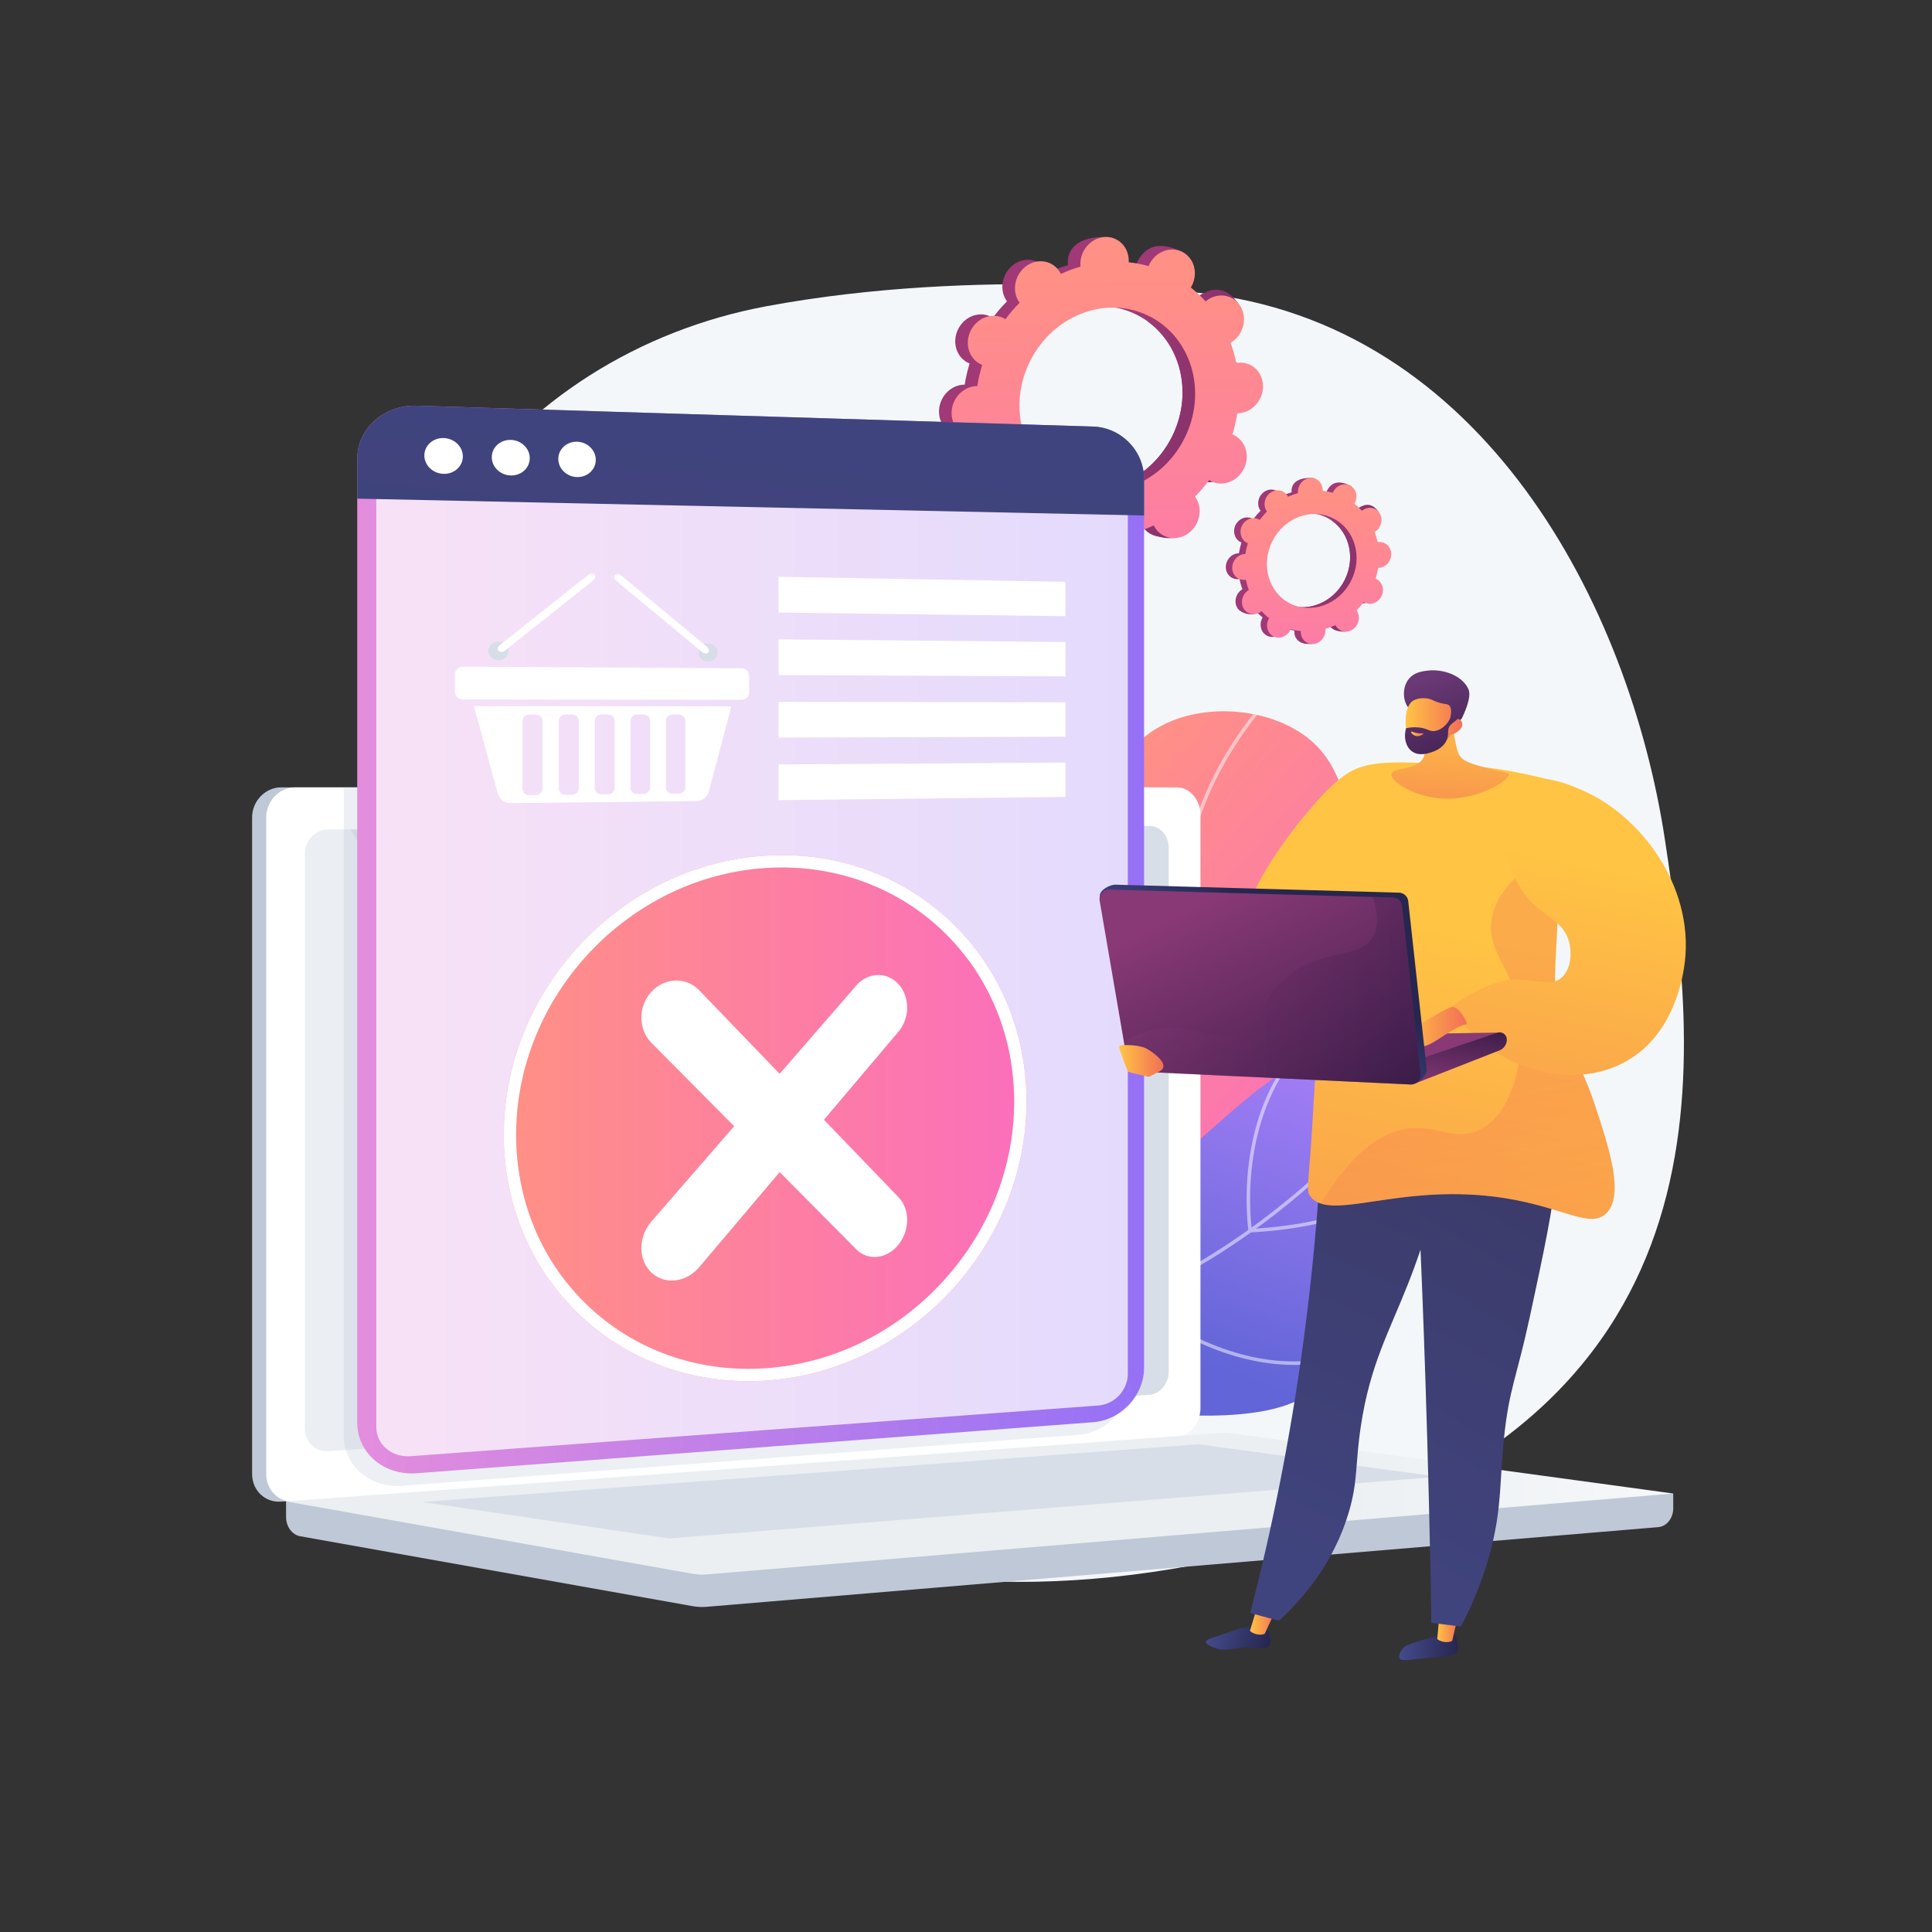<?xml version="1.0" encoding="utf-8"?>
<!-- Generator: Adobe Illustrator 27.5.0, SVG Export Plug-In . SVG Version: 6.00 Build 0)  -->
<svg version="1.1" xmlns="http://www.w3.org/2000/svg" xmlns:xlink="http://www.w3.org/1999/xlink" x="0px" y="0px"
	 viewBox="0 0 3710 3710" style="enable-background:new 0 0 3710 3710;" xml:space="preserve">
<rect x="0" y="0" width="3710" height="3710" fill="#333333" stroke="none"/>
<g id="Background">
	<g>
		<g>
			<rect style="fill:transparent;" width="3710" height="3710"/>
		</g>
	</g>
</g>
<g id="Illustration">
	<g id="Order_closed">
		<path style="fill:#F4F7FA;" d="M3196.76,1610.07c-67.924-444.594-346.411-990.808-896.594-1047.97
			c0,0-417.725-50.81-829.51,26.198c-244.395,45.704-458.693,181.754-594.292,377.293
			c-135.601,195.539-180.895,433.971-125.924,661.287c35.703,147.644,59.83,300.45,53.208,452.162
			c-11.523,264.042-4.894,510.506,251.353,667.973c228.799,140.601,516.745,264.605,791.45,286.325
			c186.688,14.76,396.046-9.125,575.978-57.729C3339.4,2727.905,3264.684,2054.663,3196.76,1610.07z"/>
		<g>
			
				<linearGradient id="SVGID_1_" gradientUnits="userSpaceOnUse" x1="5943.808" y1="491.027" x2="6748.446" y2="491.027" gradientTransform="matrix(0.758 0.652 -0.652 0.758 -2274.84 -2506.716)">
				<stop  offset="0" style="stop-color:#FF9085"/>
				<stop  offset="1" style="stop-color:#FB6FBB"/>
			</linearGradient>
			<path style="fill:url(#SVGID_1_);" d="M1943.147,2559.742c-77.905,21.568-138.563-68.198-89.472-132.42
				c15.241-19.939,29.71-41.434,43.033-64.598c98.948-172.033,47.807-284.974,136.92-596.392
				c56.345-196.907,97.651-333.756,216.639-382.04c93.245-37.837,223.032-16.756,286.183,56.775
				c52.508,61.139,65.096,165.698,58.951,236.442c-5.008,57.656-22.725,95.899,1.657,133.218
				c24.918,38.139,64.412,30.329,89.199,60.205c50.268,60.589-23.572,199.487-35.506,221.936
				c-132.753,249.714-424.245,366.203-552.007,415.484C2055.694,2524.957,2003.632,2542.996,1943.147,2559.742z"/>
			<g>
				<defs>
					<path id="SVGID_00000020380608814099618150000013344972382866269587_" d="M1918.086,2566.474
						c-71.125,18.524-124.949-65.023-78.22-121.753c20.334-24.686,39.552-51.936,56.842-81.997
						c98.948-172.033,47.807-284.974,136.92-596.392c56.345-196.907,97.651-333.756,216.639-382.04
						c93.245-37.837,223.032-16.756,286.183,56.775c52.508,61.139,65.096,165.698,58.951,236.442
						c-5.008,57.656-22.725,95.899,1.657,133.218c24.918,38.139,64.412,30.329,89.199,60.205
						c50.268,60.589-23.572,199.487-35.506,221.936c-132.753,249.714-424.245,366.203-552.007,415.484
						C2049.858,2527.208,1989.351,2547.913,1918.086,2566.474z"/>
				</defs>
				<clipPath id="SVGID_00000039840742747684061670000015950672027995205295_">
					<use xlink:href="#SVGID_00000020380608814099618150000013344972382866269587_"  style="overflow:visible;"/>
				</clipPath>
				<g style="opacity:0.5;clip-path:url(#SVGID_00000039840742747684061670000015950672027995205295_);">
					<path style="fill:#FFFFFF;" d="M1540.26,2646.705l-0.754-6.727c124.883-13.979,236.014-40.354,330.306-78.392
						c138.978-56.064,237.105-136.124,291.655-237.954c42.734-79.775,58.028-169.924,79.195-294.696
						c16.9-99.609,19.893-171.739,22.535-235.377c3.454-83.238,6.183-148.984,38.706-237.063
						c32.995-89.37,86.716-172.831,159.668-248.069l4.859,4.714c-72.291,74.556-125.509,157.222-158.177,245.699
						c-32.152,87.081-34.861,152.358-38.291,235.001c-2.651,63.839-5.653,136.196-22.625,236.23
						c-20.474,120.685-36.646,216.01-79.903,296.759c-55.317,103.267-154.599,184.363-295.088,241.037
						C1777.483,2606.131,1665.754,2632.657,1540.26,2646.705z"/>
					<path style="fill:#FFFFFF;" d="M2255.749,1960.183l-3.013-2.354c-0.577-0.45-58.193-45.973-105.958-129.519
						c-44.084-77.106-88.664-203.367-50.694-366.994l6.595,1.531c-37.473,161.49,6.494,286.048,49.977,362.103
						c40.944,71.614,89.03,114.751,101.29,125.109c98.689-162.57,221.804-248.813,307.976-292.587
						c94.11-47.808,165.884-56.735,166.598-56.819l0.797,6.724c-0.704,0.083-71.52,8.93-164.617,56.277
						c-85.887,43.681-208.863,130.013-306.981,293.251L2255.749,1960.183z"/>
					<path style="fill:#FFFFFF;" d="M2201.933,2227.862l-0.84-2.312c-0.397-1.099-40.521-111.047-102.315-213.383
						c-61.396-101.677-246.638-179.186-248.503-179.957l2.588-6.258c1.884,0.78,189.161,79.129,251.709,182.714
						c57.15,94.646,95.856,195.738,102.024,212.248c217.753-10.386,554.527-427.228,557.915-431.453l5.282,4.235
						c-0.854,1.066-86.722,107.736-198.597,213.934c-150.583,142.94-273.994,217.01-366.807,220.15L2201.933,2227.862z"/>
					<path style="fill:#FFFFFF;" d="M2039.718,2559.184c-75.445,0-123.668-6.294-124.357-6.386l-6.687-0.896l4.715-4.825
						c74.589-76.316,91.246-172.322,49.512-285.354c-31.243-84.618-85.256-147.374-85.798-147.997l5.111-4.439
						c0.55,0.633,55.371,64.328,87.038,150.091c41.225,111.652,25.197,210.896-46.299,287.488
						c24.496,2.648,113.951,10.601,230.906,0.765c126.534-10.649,312.052-44.911,477.285-147.662l321.081-199.67l3.577,5.749
						l-321.083,199.67c-166.433,103.498-353.146,137.976-480.47,148.673C2111.906,2557.95,2073.141,2559.184,2039.718,2559.184z"/>
				</g>
			</g>
			<g>
				<g>
					<defs>
						<path id="SVGID_00000163780200387180478750000001444173043671362492_" d="M1784.974,2567.665
							c108.172,63.364,255.013,128.651,422.199,145.147c42.666,4.21,306.237,30.217,336.457-79.23
							c10.645-38.553-16.654-61.354-3.323-113.148c15.797-61.372,64.237-68.641,125.269-121.285
							c36.417-31.412,142.994-123.339,110.789-226.843c-19.245-61.851-87.177-125.038-154.82-145.502
							c-99.218-30.017-178.369,37.761-310.313,154.76c-116.963,103.715-124.128,141.6-209.655,214.815
							C2038.101,2450.716,1938.501,2518.488,1784.974,2567.665z"/>
					</defs>
					
						<linearGradient id="SVGID_00000058577847724457959690000011413702702166370725_" gradientUnits="userSpaceOnUse" x1="2452.301" y1="1949.874" x2="2213.738" y2="2590.228">
						<stop  offset="0" style="stop-color:#AA80F9"/>
						<stop  offset="0.996" style="stop-color:#6165D7"/>
					</linearGradient>
					
						<use xlink:href="#SVGID_00000163780200387180478750000001444173043671362492_"  style="overflow:visible;fill:url(#SVGID_00000058577847724457959690000011413702702166370725_);"/>
					<clipPath id="SVGID_00000119838671986706926760000006812714401226653620_">
						<use xlink:href="#SVGID_00000163780200387180478750000001444173043671362492_"  style="overflow:visible;"/>
					</clipPath>
					<g style="opacity:0.5;clip-path:url(#SVGID_00000119838671986706926760000006812714401226653620_);">
						<path style="fill:#FFFFFF;" d="M1840.568,2569.123c-67.63,0-133.914-9.51-198.615-28.564
							c-125.448-36.946-240.438-106.852-341.781-207.78l4.777-4.796c100.535,100.123,214.563,169.459,338.917,206.081
							c165.641,48.78,342.015,34.409,524.229-42.711c189.837-80.345,338.448-208.655,429.689-302.143
							c63.098-64.652,107.781-150.776,132.81-255.978l6.585,1.567c-25.315,106.412-70.584,193.599-134.548,259.139
							c-91.676,93.935-241.022,222.865-431.897,303.651C2058.133,2545.243,1947.682,2569.123,1840.568,2569.123z"/>
						<path style="fill:#FFFFFF;" d="M2397.938,2366.754l-0.478-3.005c-0.35-2.213-33.485-222.979,106.754-364.471l4.81,4.767
							c-128.924,130.074-108.706,328.812-105.29,355.63c315.652-17.181,411.793-189.199,433.788-241.655
							c0.617-1.468,1.023-2.377,1.207-2.689l5.831,3.441l-2.916-1.72l2.954,1.653c-0.154,0.297-0.421,0.954-0.831,1.934
							c-22.452,53.547-120.737,229.535-442.791,245.96L2397.938,2366.754z"/>
						<path style="fill:#FFFFFF;" d="M2485.049,2621.086c-0.375,0-0.742,0-1.119-0.001c-70.971-0.215-182.96-22.13-313.444-125.314
							l-1.42-1.122l0.145-1.803c0.136-1.689,14.945-170.92,133.152-344.393l119.066-174.74l5.593,3.811l-119.066,174.74
							c-110.639,162.371-129.912,320.829-131.825,339.339c71.242,56.052,182.031,122.333,307.818,122.713
							c0.355,0.002,0.719,0.002,1.073,0.002c74.835,0,119.876-23.715,120.324-23.955l3.203,5.963
							C2606.657,2597.342,2561.533,2621.086,2485.049,2621.086z"/>
					</g>
				</g>
			</g>
		</g>
		<g>
			
				<linearGradient id="SVGID_00000164500902693388200110000016438598178884557493_" gradientUnits="userSpaceOnUse" x1="2885.14" y1="1181.518" x2="2526.788" y2="1080.111">
				<stop  offset="0" style="stop-color:#311944"/>
				<stop  offset="1" style="stop-color:#A03976"/>
			</linearGradient>
			<path style="fill:url(#SVGID_00000164500902693388200110000016438598178884557493_);" d="M2608.152,1155.696
				c11.476,5.827,25.894,0.477,32.204-11.95c6.309-12.426,2.12-27.224-9.356-33.051c-0.594-0.302-1.201-0.556-1.81-0.798
				c2.132-6.876,3.74-13.806,4.818-20.738c0.658-0.002,1.318-0.013,1.989-0.073c13.094-1.167,23.485-13.198,23.211-26.874
				c-0.274-13.675-11.111-23.815-24.204-22.648c-0.685,0.061-1.357,0.169-2.025,0.288c-1.368-6.777-3.242-13.397-5.606-19.804
				c0.602-0.352,1.201-0.717,1.787-1.127c11.202-7.848,14.784-23.338,7.999-34.597c-6.784-11.259-21.365-14.024-32.567-6.177
				c-0.574,0.402-1.114,0.837-1.647,1.278c-4.425-4.891-9.277-9.424-14.528-13.561c0.369-0.605,0.73-1.218,1.057-1.862
				c6.309-12.427,14.554-26.001,2.988-31.647c-26.756-13.062-38.238-1.88-44.547,10.546c-0.327,0.644-0.608,1.297-0.879,1.952
				c-6.438-1.798-12.961-3.041-19.521-3.726c0.042-0.691,0.073-1.383,0.059-2.084c-0.275-13.675,3.783-21.075-9.36-21.331
				c-28.66-0.557-38.33,11.883-38.056,25.557c0.014,0.715,0.074,1.414,0.145,2.108c-6.568,1.872-13.018,4.266-19.297,7.161
				c-0.299-0.61-0.608-1.216-0.962-1.805c-6.784-11.259-21.365-14.024-32.567-6.176c-11.202,7.849-14.783,23.338-7.999,34.597
				c0.347,0.577,0.729,1.116,1.115,1.648c-4.961,4.961-9.607,10.348-13.9,16.128c-0.555-0.348-1.118-0.689-1.713-0.99
				c-11.476-5.827-25.894-0.477-32.204,11.95c-6.309,12.427-2.12,27.224,9.356,33.051c0.594,0.302,1.202,0.556,1.81,0.799
				c-2.132,6.876-3.74,13.806-4.818,20.738c-0.658,0.002-1.318,0.013-1.988,0.072c-13.094,1.168-23.486,13.199-23.211,26.875
				s11.111,23.815,24.204,22.647c0.684-0.061,1.356-0.169,2.025-0.288c1.368,6.777,3.241,13.397,5.606,19.804
				c-0.602,0.353-1.202,0.717-1.787,1.127c-11.202,7.848-14.783,23.338-7.999,34.597c6.784,11.26,29.244,16.49,40.446,8.642
				c0.574-0.402-6.765-3.302-6.231-3.743c4.425,4.891,9.277,9.424,14.528,13.561c-0.369,0.605-0.73,1.218-1.057,1.862
				c-6.309,12.426-2.12,27.224,9.356,33.05s25.894,0.477,32.204-11.95c0.327-0.644,0.608-1.298,0.879-1.953
				c6.438,1.797,12.961,3.04,19.521,3.726c-0.041,0.691-0.073,1.383-0.059,2.084c0.274,13.675,11.111,23.815,24.204,22.647
				s23.486-13.199,23.211-26.874c-0.014-0.714-0.074-1.414-0.145-2.108c6.568-1.872,13.018-4.266,19.296-7.161
				c0.298,0.61,0.608,1.216,0.963,1.804c6.784,11.259,21.365,14.025,32.567,6.177c11.202-7.849,14.784-23.338,8-34.598
				c-0.348-0.576-0.728-1.116-1.115-1.648c4.961-4.961,9.606-10.349,13.899-16.127
				C2606.995,1155.054,2607.558,1155.394,2608.152,1155.696z M2465.088,1157.511c-41.668-21.156-56.876-74.881-33.969-119.999
				c22.907-45.118,75.256-64.543,116.924-43.387c41.668,21.156,56.876,74.881,33.969,119.999
				C2559.105,1159.242,2506.757,1178.667,2465.088,1157.511z"/>
			
				<linearGradient id="SVGID_00000008841994502737178210000007370456435266044546_" gradientUnits="userSpaceOnUse" x1="2884.201" y1="1184.836" x2="2525.848" y2="1083.43">
				<stop  offset="0" style="stop-color:#311944"/>
				<stop  offset="1" style="stop-color:#A03976"/>
			</linearGradient>
			<path style="fill:url(#SVGID_00000008841994502737178210000007370456435266044546_);" d="M2635.996,1089.086
				c13.094-1.167,23.485-13.199,23.211-26.874c-0.274-13.675-11.111-23.815-24.204-22.648c-0.685,0.061-1.357,0.169-2.025,0.288
				c-1.367-6.777-3.242-13.397-5.606-19.804c0.602-0.352,1.201-0.717,1.787-1.127c11.202-7.848,25.061-26.811,17.157-37.315
				c-15-19.935-30.523-11.306-41.725-3.458c-0.574,0.402-1.114,0.836-1.647,1.277c-4.425-4.891-9.278-9.423-14.528-13.56
				c0.369-0.605,0.73-1.218,1.057-1.862c3.434-6.763,3.737-14.22,1.469-20.559c-10.82,19.044-21.494,38.167-31.977,57.395
				c33.241,24.359,43.824,72.361,23.046,113.286c-17.608,34.68-52.608,54.153-86.783,51.713c-1.525,3.953-3.021,7.929-4.654,11.844
				c-4.43,10.626-9.463,21.033-14.502,31.426c3.169,0.597,6.352,1.068,9.544,1.402c-0.041,0.691-0.073,1.383-0.059,2.084
				c0.274,13.675,8.577,25.294,32.307,24.035c13.127-0.696,15.383-14.586,15.109-28.262c-0.014-0.714-0.074-1.413-0.145-2.107
				c6.568-1.872,13.018-4.266,19.296-7.161c0.298,0.61,0.608,1.216,0.963,1.805c6.784,11.26,30.319,16.044,41.521,8.195
				c11.202-7.849,5.829-25.357-0.955-36.616c-0.348-0.577-0.728-1.116-1.115-1.648c4.961-4.961,9.607-10.348,13.899-16.127
				c0.555,0.348,1.118,0.689,1.713,0.99c11.476,5.827,25.894,0.477,32.204-11.95c6.309-12.426,2.12-27.224-9.356-33.05
				c-0.595-0.302-1.202-0.556-1.81-0.798c2.132-6.876,3.74-13.806,4.818-20.738
				C2634.665,1089.157,2635.325,1089.146,2635.996,1089.086z"/>
			
				<linearGradient id="SVGID_00000013157775077731526660000017505965200911404676_" gradientUnits="userSpaceOnUse" x1="2517.397" y1="955.058" x2="2523.001" y2="1407.578">
				<stop  offset="0" style="stop-color:#FF9085"/>
				<stop  offset="1" style="stop-color:#FB6FBB"/>
			</linearGradient>
			<path style="fill:url(#SVGID_00000013157775077731526660000017505965200911404676_);" d="M2620.495,1157.1
				c11.476,5.827,25.894,0.476,32.204-11.95s2.121-27.224-9.356-33.05c-0.594-0.302-1.201-0.556-1.81-0.798
				c2.132-6.876,3.74-13.806,4.818-20.739c0.658-0.002,1.318-0.013,1.989-0.073c13.093-1.167,23.485-13.199,23.211-26.874
				c-0.274-13.676-11.111-23.815-24.204-22.648c-0.684,0.061-1.356,0.169-2.025,0.288c-1.367-6.777-3.241-13.397-5.605-19.804
				c0.602-0.352,1.201-0.717,1.787-1.127c11.202-7.848,14.784-23.338,7.999-34.597c-6.784-11.259-21.365-14.025-32.567-6.176
				c-0.574,0.402-1.114,0.837-1.648,1.277c-4.424-4.891-9.277-9.424-14.527-13.561c0.369-0.605,0.73-1.219,1.057-1.862
				c6.309-12.426,2.121-27.224-9.355-33.05c-11.477-5.827-25.895-0.477-32.204,11.95c-0.327,0.644-0.609,1.298-0.879,1.953
				c-6.438-1.798-12.961-3.04-19.521-3.727c0.041-0.691,0.073-1.383,0.059-2.084c-0.275-13.675-11.111-23.815-24.205-22.648
				c-13.094,1.167-23.485,13.199-23.211,26.874c0.014,0.715,0.074,1.413,0.145,2.108c-6.568,1.872-13.018,4.266-19.297,7.161
				c-0.298-0.61-0.608-1.216-0.962-1.805c-6.784-11.259-21.365-14.024-32.567-6.176c-11.202,7.849-14.783,23.338-7.999,34.597
				c0.348,0.577,0.729,1.116,1.115,1.648c-4.961,4.961-9.607,10.348-13.9,16.127c-0.555-0.348-1.118-0.688-1.713-0.99
				c-11.476-5.827-25.894-0.477-32.203,11.95s-2.121,27.224,9.356,33.051c0.594,0.302,1.202,0.556,1.81,0.798
				c-2.132,6.876-3.74,13.806-4.818,20.738c-0.658,0.002-1.318,0.013-1.989,0.072c-13.094,1.168-23.485,13.199-23.211,26.875
				c0.274,13.675,11.111,23.814,24.204,22.647c0.684-0.061,1.356-0.169,2.024-0.288c1.368,6.777,3.242,13.397,5.606,19.804
				c-0.602,0.352-1.202,0.716-1.787,1.127c-11.202,7.848-14.783,23.338-8,34.597c6.784,11.26,21.365,14.024,32.567,6.177
				c0.574-0.403,1.114-0.837,1.648-1.278c4.425,4.891,9.277,9.424,14.528,13.561c-0.369,0.605-0.731,1.218-1.057,1.862
				c-6.309,12.426-2.12,27.224,9.356,33.051c11.476,5.827,25.894,0.476,32.204-11.95c0.327-0.643,0.608-1.297,0.879-1.952
				c6.438,1.798,12.961,3.04,19.521,3.726c-0.041,0.691-0.073,1.383-0.059,2.084c0.274,13.675,11.111,23.815,24.204,22.647
				c13.093-1.167,23.485-13.199,23.211-26.874c-0.014-0.715-0.074-1.414-0.145-2.108c6.568-1.872,13.018-4.266,19.296-7.161
				c0.298,0.61,0.608,1.216,0.963,1.804c6.784,11.259,21.365,14.025,32.567,6.177c11.202-7.849,14.783-23.338,8-34.598
				c-0.348-0.576-0.729-1.116-1.115-1.648c4.961-4.961,9.607-10.348,13.9-16.127
				C2619.338,1156.457,2619.901,1156.798,2620.495,1157.1z M2477.432,1158.915c-41.668-21.156-56.877-74.881-33.969-119.999
				c22.907-45.118,75.256-64.543,116.924-43.387c41.668,21.156,56.876,74.881,33.969,119.999
				C2571.448,1160.646,2519.1,1180.07,2477.432,1158.915z"/>
			<g>
				
					<linearGradient id="SVGID_00000139978598872811757060000010887818787713768377_" gradientUnits="userSpaceOnUse" x1="2843.738" y1="971.799" x2="2141.768" y2="773.156">
					<stop  offset="0" style="stop-color:#311944"/>
					<stop  offset="1" style="stop-color:#A03976"/>
				</linearGradient>
				<path style="fill:url(#SVGID_00000139978598872811757060000010887818787713768377_);" d="M2301.15,921.218
					c22.481,11.414,50.724,0.934,63.083-23.408c12.359-24.342,4.153-53.329-18.327-64.742c-1.165-0.592-2.353-1.088-3.546-1.564
					c4.177-13.469,7.326-27.044,9.438-40.624c1.289-0.004,2.582-0.025,3.896-0.142c25.648-2.287,46.005-25.855,45.468-52.643
					c-0.537-26.788-21.765-46.652-47.413-44.365c-1.341,0.12-2.657,0.332-3.967,0.565c-2.679-13.275-6.35-26.243-10.981-38.794
					c1.18-0.69,2.354-1.404,3.5-2.207c21.943-15.373,28.959-45.716,15.67-67.772c-13.289-22.056-41.852-27.473-63.795-12.099
					c-1.125,0.788-2.182,1.639-3.228,2.503c-8.667-9.581-18.173-18.461-28.458-26.564c0.723-1.186,1.431-2.386,2.071-3.648
					c12.359-24.342,28.509-50.932,5.852-61.993c-52.412-25.586-74.903-3.684-87.263,20.659c-0.64,1.261-1.192,2.542-1.722,3.824
					c-12.611-3.521-25.389-5.956-38.239-7.299c0.081-1.353,0.143-2.709,0.116-4.082c-0.538-26.787,7.411-41.284-18.335-41.784
					c-56.142-1.092-75.084,23.277-74.547,50.063c0.028,1.4,0.145,2.769,0.283,4.129c-12.865,3.667-25.501,8.356-37.8,14.027
					c-0.584-1.195-1.191-2.382-1.885-3.536c-13.289-22.056-41.852-27.472-63.796-12.098c-21.944,15.374-28.959,45.716-15.67,67.772
					c0.68,1.13,1.427,2.187,2.184,3.229c-9.718,9.719-18.818,20.272-27.227,31.592c-1.088-0.682-2.191-1.349-3.355-1.94
					c-22.481-11.414-50.724-0.934-63.083,23.408c-12.359,24.342-4.153,53.328,18.327,64.742c1.165,0.591,2.354,1.088,3.546,1.564
					c-4.177,13.469-7.326,27.044-9.438,40.624c-1.289,0.004-2.582,0.025-3.895,0.141c-25.649,2.288-46.005,25.856-45.469,52.645
					c0.537,26.788,21.765,46.65,47.414,44.364c1.34-0.119,2.657-0.33,3.966-0.563c2.679,13.276,6.349,26.243,10.981,38.795
					c-1.18,0.69-2.354,1.404-3.5,2.207c-21.944,15.373-28.959,45.716-15.67,67.772c13.289,22.056,57.286,32.303,79.229,16.929
					c1.125-0.788-13.252-6.469-12.207-7.332c8.668,9.581,18.173,18.46,28.458,26.564c-0.722,1.185-1.431,2.386-2.071,3.648
					c-12.359,24.342-4.153,53.328,18.327,64.742c22.481,11.414,50.724,0.933,63.083-23.408c0.64-1.261,1.192-2.542,1.723-3.825
					c12.611,3.521,25.389,5.956,38.239,7.3c-0.08,1.353-0.143,2.709-0.115,4.082c0.537,26.787,21.765,46.65,47.413,44.364
					s46.006-25.856,45.468-52.643c-0.028-1.4-0.145-2.769-0.284-4.129c12.866-3.667,25.501-8.356,37.8-14.027
					c0.584,1.195,1.191,2.382,1.885,3.534c13.29,22.056,41.851,27.473,63.795,12.099c21.944-15.374,28.959-45.716,15.67-67.773
					c-0.681-1.129-1.427-2.185-2.184-3.228c9.717-9.719,18.818-20.272,27.228-31.592
					C2298.883,919.96,2299.985,920.626,2301.15,921.218z M2020.905,924.773c-81.623-41.442-111.415-146.683-66.541-235.064
					c44.873-88.382,147.418-126.433,229.04-84.991c81.623,41.442,111.415,146.684,66.542,235.064
					C2205.073,928.164,2102.528,966.215,2020.905,924.773z"/>
				
					<linearGradient id="SVGID_00000173130846204929855210000013175280445169632642_" gradientUnits="userSpaceOnUse" x1="2841.898" y1="978.3" x2="2139.926" y2="779.657">
					<stop  offset="0" style="stop-color:#311944"/>
					<stop  offset="1" style="stop-color:#A03976"/>
				</linearGradient>
				<path style="fill:url(#SVGID_00000173130846204929855210000013175280445169632642_);" d="M2355.694,790.737
					c25.648-2.287,46.005-25.856,45.468-52.644c-0.537-26.788-21.765-46.651-47.413-44.364c-1.341,0.119-2.657,0.332-3.967,0.564
					c-2.678-13.276-6.35-26.243-10.981-38.794c1.18-0.689,2.354-1.404,3.5-2.208c21.943-15.373,49.091-52.52,33.61-73.096
					c-29.384-39.052-59.792-22.148-81.735-6.775c-1.125,0.788-2.182,1.638-3.227,2.502c-8.668-9.581-18.173-18.46-28.458-26.564
					c0.723-1.186,1.431-2.386,2.071-3.646c6.727-13.249,7.32-27.855,2.878-40.273c-21.195,37.304-42.104,74.765-62.639,112.43
					c65.116,47.716,85.847,141.748,45.145,221.915c-34.491,67.934-103.053,106.079-169.999,101.299
					c-2.986,7.745-5.918,15.531-9.116,23.201c-8.678,20.815-18.536,41.2-28.408,61.559c6.208,1.17,12.443,2.092,18.696,2.746
					c-0.08,1.354-0.143,2.71-0.115,4.083c0.537,26.788,16.801,49.548,63.285,47.082c25.714-1.364,30.134-28.573,29.596-55.361
					c-0.028-1.4-0.145-2.769-0.283-4.129c12.865-3.667,25.501-8.356,37.799-14.027c0.584,1.195,1.191,2.382,1.886,3.534
					c13.289,22.057,59.391,31.428,81.335,16.053s11.419-49.67-1.87-71.727c-0.681-1.13-1.427-2.186-2.184-3.229
					c9.717-9.718,18.818-20.271,27.227-31.591c1.088,0.683,2.19,1.349,3.355,1.939c22.481,11.415,50.724,0.934,63.083-23.408
					c12.359-24.341,4.154-53.328-18.327-64.742c-1.165-0.591-2.353-1.089-3.546-1.564c4.177-13.469,7.326-27.045,9.438-40.623
					C2353.086,790.875,2354.38,790.853,2355.694,790.737z"/>
				
					<linearGradient id="SVGID_00000079466525583375615730000000631954177193926797_" gradientUnits="userSpaceOnUse" x1="2123.37" y1="528.191" x2="2134.348" y2="1414.626">
					<stop  offset="0" style="stop-color:#FF9085"/>
					<stop  offset="1" style="stop-color:#FB6FBB"/>
				</linearGradient>
				<path style="fill:url(#SVGID_00000079466525583375615730000000631954177193926797_);" d="M2325.329,923.967
					c22.48,11.414,50.724,0.934,63.083-23.409c12.359-24.342,4.154-53.328-18.327-64.742c-1.165-0.591-2.353-1.089-3.545-1.563
					c4.177-13.469,7.325-27.044,9.437-40.625c1.289-0.003,2.582-0.025,3.896-0.142c25.648-2.286,46.004-25.855,45.468-52.643
					c-0.537-26.789-21.764-46.651-47.413-44.365c-1.341,0.12-2.657,0.332-3.967,0.565c-2.679-13.276-6.35-26.243-10.981-38.794
					c1.18-0.69,2.354-1.404,3.501-2.207c21.943-15.373,28.959-45.716,15.67-67.773c-13.289-22.056-41.852-27.472-63.795-12.099
					c-1.125,0.788-2.183,1.639-3.228,2.502c-8.667-9.581-18.173-18.46-28.457-26.563c0.723-1.186,1.431-2.387,2.071-3.648
					c12.359-24.342,4.154-53.329-18.327-64.742c-22.481-11.414-50.724-0.934-63.083,23.408c-0.64,1.261-1.192,2.542-1.723,3.825
					c-12.611-3.521-25.389-5.956-38.238-7.299c0.08-1.354,0.142-2.709,0.115-4.082c-0.538-26.787-21.765-46.65-47.414-44.364
					c-25.649,2.286-46.005,25.856-45.468,52.643c0.028,1.401,0.145,2.769,0.284,4.129c-12.866,3.668-25.501,8.356-37.8,14.028
					c-0.584-1.195-1.191-2.382-1.885-3.536c-13.289-22.056-41.852-27.473-63.796-12.098c-21.944,15.375-28.959,45.717-15.67,67.772
					c0.681,1.13,1.427,2.187,2.184,3.229c-9.717,9.719-18.818,20.271-27.228,31.592c-1.087-0.682-2.19-1.349-3.355-1.94
					c-22.481-11.414-50.724-0.934-63.083,23.408c-12.359,24.342-4.154,53.328,18.327,64.742c1.165,0.591,2.354,1.088,3.546,1.564
					c-4.177,13.469-7.326,27.044-9.438,40.624c-1.289,0.004-2.582,0.025-3.895,0.141c-25.649,2.288-46.005,25.856-45.468,52.645
					c0.537,26.788,21.765,46.65,47.414,44.364c1.34-0.119,2.657-0.33,3.966-0.563c2.679,13.276,6.35,26.243,10.981,38.794
					c-1.18,0.69-2.354,1.404-3.5,2.208c-21.944,15.373-28.959,45.716-15.67,67.772c13.289,22.056,41.852,27.472,63.795,12.099
					c1.125-0.789,2.183-1.639,3.228-2.503c8.668,9.581,18.173,18.461,28.458,26.564c-0.722,1.185-1.431,2.386-2.071,3.647
					c-12.359,24.342-4.153,53.328,18.327,64.742c22.481,11.414,50.724,0.934,63.083-23.409c0.64-1.26,1.192-2.541,1.723-3.824
					c12.611,3.521,25.389,5.955,38.239,7.299c-0.08,1.353-0.143,2.709-0.115,4.083c0.537,26.787,21.765,46.65,47.413,44.364
					c25.648-2.286,46.005-25.856,45.468-52.643c-0.028-1.4-0.145-2.769-0.284-4.128c12.866-3.667,25.501-8.356,37.8-14.027
					c0.584,1.194,1.191,2.382,1.886,3.534c13.289,22.056,41.851,27.474,63.795,12.099c21.944-15.374,28.959-45.716,15.671-67.774
					c-0.681-1.129-1.427-2.186-2.185-3.228c9.718-9.718,18.818-20.271,27.228-31.591
					C2323.062,922.709,2324.165,923.375,2325.329,923.967z M2045.084,927.523c-81.623-41.442-111.415-146.683-66.542-235.065
					c44.873-88.381,147.417-126.432,229.04-84.99c81.623,41.442,111.415,146.683,66.542,235.064
					C2229.252,930.914,2126.708,968.964,2045.084,927.523z"/>
			</g>
		</g>
		<g>
			<g>
				<path style="fill:#BFC8D6;" d="M3213.094,2867.989l-2663.763-23.025v68.128c0,18.491,11.618,34.214,27.353,37.016
					l753.233,134.155c8.939,1.592,18.004,2.014,27.024,1.259l1827.206-152.958c16.313-1.365,28.947-17.137,28.947-36.136V2867.989z"
					/>
				<g>
					<path style="fill:#BFC8D6;" d="M2278.146,1564.289v1139.705c0,14.377-5.236,27.793-13.61,37.745
						c-8.133,9.745-19.329,16.162-31.681,17.088l-1224.002,90.282l-456.363,33.768h-0.069l-3.09,0.065l-9.916,0.6
						c-30.299,2.23-55.314-21.569-55.314-53.034V1569.744c0-31.466,25.392-57.788,55.691-57.788H2232.81
						C2257.79,1511.956,2278.146,1535.843,2278.146,1564.289z"/>
					<path style="fill:#FFFFFF;" d="M2305.226,1564.289v1139.705c0,21.964-12.192,41.575-29.175,50.209
						c-0.25,0.127-0.563,0.253-0.814,0.375c-1.618,0.786-3.294,1.508-4.993,2.086c-0.377,0.137-0.771,0.275-1.148,0.412
						c-0.308,0.069-0.626,0.173-0.899,0.24c-1.236,0.379-2.475,0.654-3.745,0.893c-1.51,0.308-3.055,0.514-4.633,0.618l-8.58,0.56
						l-1218.217,89.64h-0.067l-466.191,34.371c-4.494,0.344-8.887,0.305-13.072-0.484c-0.412-0.069-0.791-0.037-1.201-0.037h-0.069
						c-1.03,0-2.399-0.62-3.429-0.928c-21.755-5.938-37.81-26.289-37.81-51.441V1569.744c0-31.466,25.318-57.788,55.617-57.788
						h1693.018C2284.796,1511.956,2305.226,1535.843,2305.226,1564.289z"/>
					<path style="fill:#D8DEE8;" d="M2207.078,2678.461L630.192,2786.719c-24.654,1.692-44.689-17.758-44.689-43.448V1639.478
						c0-25.69,20.035-46.603,44.689-46.709l1576.886-6.798c20.59-0.089,37.244,18.808,37.244,42.207v1005.358
						C2244.322,2656.935,2227.668,2677.048,2207.078,2678.461z"/>
					<path style="fill:#FFFFFF;" d="M1473.096,1547.256c0,11.715-8.714,21.239-19.475,21.273
						c-10.774,0.035-19.517-9.456-19.517-21.197s8.743-21.265,19.517-21.274C1464.382,1526.051,1473.096,1535.541,1473.096,1547.256
						z"/>
					<path style="opacity:0.48;fill:#FFFFFF;" d="M566.779,2883.443l1684.471-124.001l8.572-0.631
						c11.452-0.843,21.865-6.504,29.819-15.091c-121.217-6.634-196.506-49.65-245.073-94.098
						c-97.533-89.262-80.616-177.287-185.795-235.975c-131.186-73.202-234.337,19.553-333.886-71.963
						c-60.351-55.484-30.722-96.859-104.984-179.772c-82.251-91.834-135.802-60.964-218.463-143.615
						c-104.518-104.507-52.245-185.816-142.276-260.848c-109.22-91.026-227.008-6.776-330.977-94.072
						c-44.843-37.651-69.449-92.389-82.297-150.604h-79.103c-30.296,0-54.929,25.511-54.929,56.979v1260.756
						C511.856,2861.973,536.484,2885.669,566.779,2883.443z"/>
				</g>
				
					<linearGradient id="SVGID_00000041262918902201981670000011653142435264346257_" gradientUnits="userSpaceOnUse" x1="1171.557" y1="2887.634" x2="3835.32" y2="2887.634">
					<stop  offset="0.494" style="stop-color:#EBEFF2"/>
					<stop  offset="1" style="stop-color:#FFFFFF"/>
				</linearGradient>
				<path style="fill:url(#SVGID_00000041262918902201981670000011653142435264346257_);" d="M2339.59,2751.898L549.331,2883.085
					l780.586,139.027c8.939,1.592,18.004,2.015,27.024,1.26l1856.153-155.382l-845.027-115.199
					C2358.618,2751.501,2349.086,2751.203,2339.59,2751.898z"/>
				<polygon style="fill:#D8DEE8;" points="810.558,2884.213 2301.001,2773.369 2762.281,2835.747 1284.676,2954.234 				"/>
			</g>
		</g>
		<path style="opacity:0.3;fill:#BFC8D6;" d="M2169.826,1511.956v1138.026c0,10.5-2.102,20.761-5.156,30.47
			c-4.289,13.761-11.654,26.423-20.918,37.3c-17.844,20.932-43.693,35.172-72.516,37.368l-1225.855,92.51l-72.294,5.456
			c-17.432,1.339-33.951-1.064-48.741-6.484c-29.715-10.81-51.827-33.766-60.645-63.071c-2.676-8.749-3.581-18.048-3.581-27.794
			V1511.956H2169.826z"/>
		<g>
			
				<linearGradient id="SVGID_00000062160390285172721120000018036623963901978032_" gradientUnits="userSpaceOnUse" x1="685.962" y1="1804.221" x2="2196.96" y2="1804.221">
				<stop  offset="0.004" style="stop-color:#E38DDD"/>
				<stop  offset="1" style="stop-color:#9571F6"/>
			</linearGradient>
			<path style="fill:url(#SVGID_00000062160390285172721120000018036623963901978032_);" d="M2098.708,819.081L800.199,779.073
				c-62.924-1.939-114.237,43.923-114.237,102.445v1850.212c0,58.523,51.312,102.094,114.237,97.346l1298.509-97.973
				c54.396-4.104,98.252-51.161,98.252-105.128V919.823C2196.96,865.857,2153.105,820.757,2098.708,819.081z"/>
			<path style="opacity:0.74;fill:#FFFFFF;" d="M722.585,2740.177V871.436c0-33.68,29.507-60.125,65.783-59.07l1320.62,38.387
				c31.368,0.912,56.717,26.918,56.717,58.089v1729.511c0,31.17-25.348,58.308-56.717,60.62l-1320.62,97.339
				C752.093,2798.985,722.585,2773.857,722.585,2740.177z"/>
			
				<linearGradient id="SVGID_00000136374312340225104390000002498033999486908050_" gradientUnits="userSpaceOnUse" x1="1449.49" y1="860.418" x2="1320.436" y2="2026.873">
				<stop  offset="0" style="stop-color:#40447E"/>
				<stop  offset="0.996" style="stop-color:#3C3B6B"/>
			</linearGradient>
			<path style="fill:url(#SVGID_00000136374312340225104390000002498033999486908050_);" d="M2098.709,819.081l-1298.51-40.009
				c-62.923-1.939-114.237,43.922-114.237,102.445v76.013l1510.998,32.386v-70.095
				C2196.96,865.857,2153.105,820.757,2098.709,819.081z"/>
			<path style="fill:#FFFFFF;" d="M888.807,876.502c0,18.954-16.502,33.921-36.898,33.43c-20.439-0.492-37.04-16.317-37.04-35.343
				s16.601-33.991,37.04-33.426C872.305,841.727,888.807,857.548,888.807,876.502z"/>
			<path style="fill:#FFFFFF;" d="M1017.286,879.827c0,18.827-16.282,33.696-36.405,33.212c-20.166-0.486-36.545-16.201-36.545-35.1
				c0-18.899,16.379-33.766,36.545-33.208C1001.004,845.287,1017.286,861,1017.286,879.827z"/>
			<path style="fill:#FFFFFF;" d="M1144.057,883.107c0,18.702-16.066,33.475-35.923,32.997
				c-19.898-0.479-36.059-16.087-36.059-34.86c0-18.773,16.161-33.544,36.059-32.993
				C1127.99,848.801,1144.057,864.406,1144.057,883.107z"/>
			<g>
				<g>
					<g>
						<g>
							<path style="fill:#FFFFFF;" d="M1423.826,1343.953l-534.461-0.848c-8.712-0.014-15.781-6.502-15.781-14.49v-34.005
								c0-7.989,7.07-14.426,15.781-14.377l534.461,2.999c8.117,0.046,14.691,6.325,14.691,14.025v32.776
								C1438.516,1337.734,1431.943,1343.965,1423.826,1343.953z"/>
							<path style="fill:#FFFFFF;" d="M910.09,1355.916l45.949,168.512c2.903,10.651,13.319,18.025,25.251,17.891l355.789-3.997
								c11.374-0.128,21.275-7.538,24.033-17.972l43.33-164.055L910.09,1355.916z M1041.983,1514.544
								c0,6.686-5.859,12.166-13.089,12.24l-12.489,0.128c-7.248,0.074-13.132-5.299-13.132-12.001v-130.606
								c0-6.703,5.884-12.138,13.132-12.14l12.489-0.003c7.23-0.002,13.089,5.416,13.089,12.102V1514.544z M1111.419,1513.885
								c0,6.656-5.806,12.111-12.972,12.184l-12.377,0.127c-7.183,0.074-13.014-5.276-13.014-11.948v-130.018
								c0-6.672,5.831-12.083,13.014-12.085l12.377-0.003c7.165-0.002,12.972,5.392,12.972,12.048V1513.885z M1180.235,1513.233
								c0,6.626-5.755,12.057-12.856,12.13l-12.266,0.126c-7.119,0.073-12.898-5.252-12.898-11.895v-129.435
								c0-6.642,5.779-12.029,12.898-12.031l12.266-0.003c7.101-0.002,12.856,5.368,12.856,11.994V1513.233z M1248.438,1512.586
								c0,6.596-5.703,12.003-12.742,12.075l-12.157,0.125c-7.056,0.073-12.783-5.229-12.783-11.842v-128.858
								c0-6.613,5.727-11.975,12.783-11.977l12.157-0.003c7.038-0.002,12.742,5.344,12.742,11.94V1512.586z M1316.037,1511.945
								c0,6.567-5.653,11.949-12.629,12.021l-12.049,0.124c-6.994,0.072-12.67-5.207-12.67-11.79v-128.286
								c0-6.583,5.677-11.922,12.67-11.924l12.049-0.003c6.976-0.002,12.629,5.32,12.629,11.888V1511.945z"/>
							<g>
								<g>
									<path style="fill:#D8DEE8;" d="M970.134,1263.538c-8.118,6.464-20.449,5.606-27.542-1.928
										c-7.099-7.541-6.25-18.901,1.895-25.36c8.136-6.453,20.463-5.565,27.535,1.973
										C979.088,1245.752,978.244,1257.081,970.134,1263.538z"/>
									<path style="fill:#FFFFFF;" d="M1141.647,1103.421c-2.677-2.908-8.214-2.594-12.367,0.705l-169.23,134.387
										c-4.248,3.373-5.47,8.475-2.728,11.392c2.741,2.916,8.403,2.543,12.646-0.831l169.015-134.417
										C1143.131,1111.358,1144.323,1106.328,1141.647,1103.421z"/>
								</g>
								<g>
									<path style="fill:#D8DEE8;" d="M1347.715,1266.073c7.72,6.405,19.417,5.72,26.128-1.519
										c6.705-7.232,5.904-18.281-1.792-24.689c-7.703-6.415-19.405-5.759-26.134,1.477
										C1339.182,1248.584,1339.988,1259.662,1347.715,1266.073z"/>
									<path style="fill:#FFFFFF;" d="M1180.797,1104.095c2.663-2.808,8.163-2.303,12.285,1.125l164.222,136.598
										c4.031,3.353,5.19,8.34,2.589,11.141c-2.601,2.802-7.982,2.357-12.018-0.996l-164.427-136.574
										C1179.321,1111.962,1178.134,1106.904,1180.797,1104.095z"/>
								</g>
							</g>
						</g>
						<g>
							<polygon style="fill:#FFFFFF;" points="2046.152,1183.277 1495.025,1176.242 1495.025,1107.643 2046.152,1117.196 							"/>
							<polygon style="fill:#FFFFFF;" points="2046.152,1298.97 1495.025,1296.344 1495.025,1227.744 2046.152,1232.889 							"/>
							<polygon style="fill:#FFFFFF;" points="2046.152,1414.663 1495.025,1416.446 1495.025,1347.846 2046.152,1348.582 							"/>
							<polygon style="fill:#FFFFFF;" points="2046.152,1530.355 1495.025,1536.547 1495.025,1467.948 2046.152,1464.274 							"/>
						</g>
					</g>
				</g>
			</g>
			<g>
				<g>
					
						<linearGradient id="SVGID_00000109720659640787007500000016532087363728653213_" gradientUnits="userSpaceOnUse" x1="967.409" y1="2147.178" x2="1971.19" y2="2147.178">
						<stop  offset="0" style="stop-color:#FF9085"/>
						<stop  offset="1" style="stop-color:#FB6FBB"/>
					</linearGradient>
					<path style="fill:url(#SVGID_00000109720659640787007500000016532087363728653213_);" d="M1971.19,2115.181
						c0,277.528-223.63,517.457-500.342,535.955c-277.657,18.561-503.439-192.719-503.439-471.964s225.782-519.312,503.439-536.152
						C1747.56,1626.236,1971.19,1837.653,1971.19,2115.181z"/>
					<path style="fill:#FFFFFF;" d="M1501.579,1665.781c120.865,0,233.234,45.952,316.407,129.388
						c83.514,83.78,129.507,197.429,129.507,320.012c0,128.246-49.732,252.17-140.033,348.948
						c-90.33,96.806-210.436,154.823-338.195,163.364c-10.745,0.719-21.602,1.083-32.273,1.083
						c-120.782,0-233.093-45.873-316.247-129.167c-83.602-83.744-129.643-197.473-129.643-320.237
						c0-266.502,215.856-496.408,481.178-512.5c9.732-0.59,19.581-0.891,29.293-0.891H1501.579L1501.579,1665.781z
						 M1501.553,1642.086c-10.147,0-20.404,0.309-30.706,0.934c-277.657,16.841-503.438,256.907-503.438,536.152
						c0,267.808,207.655,473.099,469.585,473.099c11.185,0,22.482-0.375,33.853-1.135
						c276.713-18.497,500.342-258.428,500.342-535.954C1971.189,1847.987,1763.929,1642.071,1501.553,1642.086L1501.553,1642.086z"
						/>
				</g>
			</g>
			<g>
				<path style="fill:#FFFFFF;" d="M1685.194,2413.485c-14.713,1.712-29.496-2.918-40.824-14.338l-393.439-396.597
					c-25.807-26.016-25.807-70.101,0-98.078c25.606-27.758,66.693-28.842,91.779-2.803l382.768,397.354
					c22.019,22.861,22.019,63.428,0,90.942C1714.409,2403.795,1699.834,2411.781,1685.194,2413.485z"/>
				<path style="fill:#FFFFFF;" d="M1297.145,2458.629c-16.65,1.937-33.386-2.873-46.215-14.936
					c-25.807-24.267-25.807-68.353,0-98.078l393.439-453.158c22.615-26.048,58.925-27.006,81.108-2.477
					c22.019,24.348,22.019,64.916,0,90.942l-382.768,452.381C1330.191,2448.097,1313.71,2456.701,1297.145,2458.629z"/>
			</g>
		</g>
		<g>
			
				<linearGradient id="SVGID_00000005245426954984126560000000805318302123578262_" gradientUnits="userSpaceOnUse" x1="-590.795" y1="1740.762" x2="-265.955" y2="3298.618" gradientTransform="matrix(-1 0 0 1 1961.164 0)">
				<stop  offset="0" style="stop-color:#FFC444"/>
				<stop  offset="0.996" style="stop-color:#F36F56"/>
			</linearGradient>
			<path style="fill:url(#SVGID_00000005245426954984126560000000805318302123578262_);" d="M2398.869,1789.767
				c-32.688-34.9,57.804-166.014,106.238-223.466c42.313-50.191,85.803-101.779,139.208-95.248
				c46.889,5.735,92.515,55.183,95.248,102.575C2746.917,1701.12,2445.339,1839.382,2398.869,1789.767z"/>
			
				<linearGradient id="SVGID_00000165936972731718286360000015016661650030228907_" gradientUnits="userSpaceOnUse" x1="3022.808" y1="3105.225" x2="3135.329" y2="3105.225" gradientTransform="matrix(1 0.029 -0.029 1 -244.512 -31.239)">
				<stop  offset="0" style="stop-color:#444B8C"/>
				<stop  offset="0.996" style="stop-color:#26264F"/>
			</linearGradient>
			<path style="fill:url(#SVGID_00000165936972731718286360000015016661650030228907_);" d="M2791.344,3137.084
				c6.153,5.001,7.285,17.492,8.023,25.657c0.333,3.647,0.497,5.472,0.089,6.759c-2.973,9.396-21.197,10.385-49.773,13.305
				c-45.16,4.614-58.598,8.168-62.133,1.448c-3.312-6.298,4.703-16.61,5.606-17.747c4.852-6.112,10.808-8.336,22.323-12.125
				c21.306-7.013,35.701-10.853,40.06-12.015C2782.756,3135.099,2787.302,3133.8,2791.344,3137.084z"/>
			
				<linearGradient id="SVGID_00000164477645902284484110000015826609390376052616_" gradientUnits="userSpaceOnUse" x1="2759.968" y1="3124.595" x2="2800.308" y2="3124.595">
				<stop  offset="0" style="stop-color:#FFC444"/>
				<stop  offset="0.996" style="stop-color:#F36F56"/>
			</linearGradient>
			<path style="fill:url(#SVGID_00000164477645902284484110000015826609390376052616_);" d="M2764.487,3095.828l-4.519,51.461
				c1.283,2.485,16.579,9.939,28.729,3.547l11.612-50.584L2764.487,3095.828z"/>
			
				<linearGradient id="SVGID_00000116921871811636623540000010397453281482910602_" gradientUnits="userSpaceOnUse" x1="3373.931" y1="2638.061" x2="3493.478" y2="2638.061" gradientTransform="matrix(0.964 0.265 -0.265 0.964 -231.686 -308.919)">
				<stop  offset="0" style="stop-color:#444B8C"/>
				<stop  offset="0.996" style="stop-color:#26264F"/>
			</linearGradient>
			<path style="fill:url(#SVGID_00000116921871811636623540000010397453281482910602_);" d="M2433.199,3130.47
				c7.375,8.144,9.055,23.141,2.643,30.529c-6.304,7.264-15.782,1.816-42.664,2.618c-28.795,0.861-36.314,7.661-55.882,2.262
				c-7.905-2.185-21.867-7.485-21.602-13.13c0.186-3.97,7.294-6.02,31.035-13.974c33.699-11.288,33.55-11.905,40.707-13.091
				C2405.41,3122.708,2423.459,3119.717,2433.199,3130.47z"/>
			
				<linearGradient id="SVGID_00000150816513103100409360000014740275274363187076_" gradientUnits="userSpaceOnUse" x1="2400.307" y1="3111.277" x2="2450.131" y2="3111.277">
				<stop  offset="0" style="stop-color:#FFC444"/>
				<stop  offset="0.996" style="stop-color:#F36F56"/>
			</linearGradient>
			<path style="fill:url(#SVGID_00000150816513103100409360000014740275274363187076_);" d="M2414.75,3083.506l-14.442,48.041
				c1.092,2.577,15.774,11.173,28.374,5.728l21.45-46.629L2414.75,3083.506z"/>
			
				<linearGradient id="SVGID_00000094583019420567782450000010527087363822051204_" gradientUnits="userSpaceOnUse" x1="-400.211" y1="2934.544" x2="-719.065" y2="2215.77" gradientTransform="matrix(-1 0 0 1 1961.164 0)">
				<stop  offset="0" style="stop-color:#40447E"/>
				<stop  offset="0.996" style="stop-color:#3C3B6B"/>
			</linearGradient>
			<path style="fill:url(#SVGID_00000094583019420567782450000010527087363822051204_);" d="M2543.073,2031.327
				c-2.069,161.455-13.086,342.992-39.523,540.222c-26.127,194.931-62.742,371.061-102.683,525.942
				c18.427,4.958,36.854,9.915,55.279,14.873c46.75-43.591,105.723-112.211,134.179-209.182
				c17.661-60.186,11.775-91.113,22.978-165.141c17.837-117.868,53.969-179.621,91.312-274.669
				c33.558-85.411,73.224-210.759,94.492-378.31C2713.763,2067.151,2628.417,2049.239,2543.073,2031.327z"/>
			
				<linearGradient id="SVGID_00000039845219198832673130000007199714155712479130_" gradientUnits="userSpaceOnUse" x1="-985.356" y1="2760.47" x2="-1304.205" y2="2041.709" gradientTransform="matrix(-0.993 -0.122 -0.122 0.993 1878.159 108.124)">
				<stop  offset="0" style="stop-color:#40447E"/>
				<stop  offset="0.996" style="stop-color:#3C3B6B"/>
			</linearGradient>
			<path style="fill:url(#SVGID_00000039845219198832673130000007199714155712479130_);" d="M2709.406,2015.921
				c11.278,205.344,20.554,414.51,27.583,627.381c5.276,159.738,9.15,317.45,11.724,473.086c18.822,2.324,37.645,4.649,56.469,6.971
				c18.188-33.862,42.344-85.633,58.893-151.989c20.099-80.59,15.445-128.449,24.259-211.974
				c9.89-93.68,24.255-114.09,49.703-232.266c51.649-239.834,77.475-359.753,19.859-434.348
				C2939.193,2068.566,2880.561,2007.819,2709.406,2015.921z"/>
			
				<linearGradient id="SVGID_00000070832091372794063160000007272928164013774002_" gradientUnits="userSpaceOnUse" x1="-885.739" y1="1802.263" x2="-560.9" y2="3360.113" gradientTransform="matrix(-1 0 0 1 1961.164 0)">
				<stop  offset="0" style="stop-color:#FFC444"/>
				<stop  offset="0.996" style="stop-color:#F36F56"/>
			</linearGradient>
			<path style="fill:url(#SVGID_00000070832091372794063160000007272928164013774002_);" d="M2983.729,1499.835
				c-44.08-12.396-108.683-26.892-187.802-31.364c-112.844-6.378-169.267-9.567-209.249,17.305
				c-92.345,62.066-20.852,205.313-58.652,560.412c-5.398,50.711-6.609,101.782-10.518,152.629
				c-6.474,84.188-7.948,88.759-2.089,97.29c36.734,53.496,173.783-27.194,374.658,4.702
				c112.393,17.846,163.367,58.962,194.159,29.307c35.909-34.584,5.107-127.604-21.408-207.68
				c-30.436-91.915-49.237-93.098-66.513-162.321c-18.057-72.353-7.135-109.607-4.323-223.703
				C2993.336,1681.818,2993.05,1600.571,2983.729,1499.835z"/>
			<g style="opacity:0.3;">
				
					<linearGradient id="SVGID_00000057857322474006120850000008290792935845502593_" gradientUnits="userSpaceOnUse" x1="-974.782" y1="2786.807" x2="-832.187" y2="2109.487" gradientTransform="matrix(-1 0 0 1 1961.164 0)">
					<stop  offset="0" style="stop-color:#FFC444"/>
					<stop  offset="0.996" style="stop-color:#F36F56"/>
				</linearGradient>
				<path style="fill:url(#SVGID_00000057857322474006120850000008290792935845502593_);" d="M2710.571,2166.485
					c52.502-4.108,86.562,25.574,131.882,2.442c62.145-31.72,82.113-130.414,78.153-200.265
					c-6.017-106.13-66.619-134.105-56.172-202.707c5.649-37.1,32.137-86.355,127.238-136.677
					c1.268,42.353,1.027,78.453,0.32,107.134c-2.812,114.096-13.734,151.35,4.323,223.703
					c17.276,69.223,36.078,70.406,66.513,162.321c26.515,80.076,57.317,173.096,21.408,207.68
					c-30.792,29.656-81.766-11.46-194.159-29.307c-173.084-27.483-298.712,28.551-353.679,10.378
					C2602.818,2201.429,2663.062,2170.203,2710.571,2166.485z"/>
			</g>
			
				<linearGradient id="SVGID_00000080898878014039914130000011892351007084151740_" gradientUnits="userSpaceOnUse" x1="-1096.346" y1="1661.805" x2="-839.391" y2="2894.096" gradientTransform="matrix(-1 0 0 1 1961.164 0)">
				<stop  offset="0" style="stop-color:#FFC444"/>
				<stop  offset="0.996" style="stop-color:#F36F56"/>
			</linearGradient>
			<path style="fill:url(#SVGID_00000080898878014039914130000011892351007084151740_);" d="M2912.114,1507.121
				c37.496-30.81,112.892,4.066,133.046,13.388c112.391,51.988,213.302,192.08,188.299,340.129
				c-3.749,22.204-21.138,126.058-109.079,176.38c-79.349,45.405-186.494,33.727-272.341-30.582
				c-11.731-10.411-23.465-20.819-35.197-31.229c-11.541-12.475-23.086-24.951-34.627-37.428
				c18.143-15.092,48.971-36.863,92.266-50.833c57.081-18.419,98.638,14.631,125.122-10.496
				c18.278-17.341,18.319-47.97,13.806-66.532c-9.098-37.413-42.077-47.934-69.604-74.489
				C2879.133,1673.04,2867.218,1544.011,2912.114,1507.121z"/>
			<g>
				
					<linearGradient id="SVGID_00000142148307401369003860000008766522219911104958_" gradientUnits="userSpaceOnUse" x1="-588.727" y1="2198.221" x2="-649.525" y2="2025.958" gradientTransform="matrix(-1 0 0 1 1961.164 0)">
					<stop  offset="0" style="stop-color:#311944"/>
					<stop  offset="1" style="stop-color:#893976"/>
				</linearGradient>
				<polygon style="fill:url(#SVGID_00000142148307401369003860000008766522219911104958_);" points="2373.253,1990.436 
					2875.849,1982.933 2742.2,2047.433 2371.968,2023.202 				"/>
				
					<linearGradient id="SVGID_00000052787438987234512990000007951178459379130000_" gradientUnits="userSpaceOnUse" x1="-854.328" y1="1948.639" x2="-832.036" y2="2102.662" gradientTransform="matrix(-1 0 0 1 1961.164 0)">
					<stop  offset="0" style="stop-color:#311944"/>
					<stop  offset="1" style="stop-color:#893976"/>
				</linearGradient>
				<path style="fill:url(#SVGID_00000052787438987234512990000007951178459379130000_);" d="M2893.586,1996.289v0.002
					c0,9.405-5.886,17.807-14.725,21.022l-160.596,62.958l-0.731-43.648l158.315-53.691
					C2884.732,1980.379,2893.586,1987.047,2893.586,1996.289z"/>
			</g>
			
				<linearGradient id="SVGID_00000046305742258018938190000011342446276613437873_" gradientUnits="userSpaceOnUse" x1="2690.549" y1="1972.816" x2="2816.542" y2="1972.816">
				<stop  offset="0" style="stop-color:#FFC444"/>
				<stop  offset="0.996" style="stop-color:#F36F56"/>
			</linearGradient>
			<path style="fill:url(#SVGID_00000046305742258018938190000011342446276613437873_);" d="M2816.195,1966.551
				c3.084-0.689-15.027-36.777-29.246-32.613c-14.216,4.166-83.757,44.467-90.078,61.062c-6.322,16.594-6.322,16.594-6.322,16.594
				s30.335,2.371,49.147-3.95C2758.51,2001.322,2791.112,1972.143,2816.195,1966.551z"/>
			<g>
				<g>
					
						<linearGradient id="SVGID_00000113324994861991755610000014218413197782507437_" gradientUnits="userSpaceOnUse" x1="-412.608" y1="1962.129" x2="-531.143" y2="1793.81" gradientTransform="matrix(-1 0 0 1 1961.164 0)">
						<stop  offset="0" style="stop-color:#444B8C"/>
						<stop  offset="0.996" style="stop-color:#26264F"/>
					</linearGradient>
					<path style="fill:url(#SVGID_00000113324994861991755610000014218413197782507437_);" d="M2704.2,1730.373l35.427,322.563
						c1.222,11.13-14.359,27.712-25.544,27.183l-519.71-31.905c-8.54-0.406-15.651-6.691-17.096-15.117l-65.231-311.54
						c-1.946-11.337,18.434-23.046,29.933-22.725l544.623,15.314C2695.698,1714.403,2703.208,1721.327,2704.2,1730.373z"/>
					
						<linearGradient id="SVGID_00000042731314386291133550000015339409303576067719_" gradientUnits="userSpaceOnUse" x1="-639.979" y1="2240.695" x2="-380.571" y2="1713.773" gradientTransform="matrix(-1 0 0 1 1961.164 0)">
						<stop  offset="0" style="stop-color:#311944"/>
						<stop  offset="1" style="stop-color:#893976"/>
					</linearGradient>
					<path style="fill:url(#SVGID_00000042731314386291133550000015339409303576067719_);" d="M2692.323,1739.777l35.428,322.567
						c1.222,11.13-7.789,20.718-18.973,20.191l-526.283-24.915c-8.538-0.405-15.649-6.691-17.096-15.116l-53.768-312.965
						c-1.947-11.34,6.97-21.624,18.469-21.3l544.624,15.314C2683.818,1723.806,2691.332,1730.734,2692.323,1739.777z"/>
				</g>
				
					<linearGradient id="SVGID_00000004529569041257271670000003269520041067045508_" gradientUnits="userSpaceOnUse" x1="-766.697" y1="1902.499" x2="-196.815" y2="1902.499" gradientTransform="matrix(-1 0 0 1 1961.164 0)">
					<stop  offset="0" style="stop-color:#311944"/>
					<stop  offset="1" style="stop-color:#893976"/>
				</linearGradient>
				<path style="opacity:0.3;fill:url(#SVGID_00000004529569041257271670000003269520041067045508_);" d="M2383.29,1982.034
					c45.953-19.476,29.734-56.618,83.999-102.899c71.587-61.055,144.555-34.576,170.099-81.899
					c7.955-14.74,11.754-37.673-2.102-74.792l39.438,1.109c9.094,0.254,16.608,7.181,17.598,16.224l35.428,322.567
					c1.22,11.128-7.791,20.718-18.973,20.191l-526.283-24.915c-8.538-0.405-15.649-6.689-17.096-15.116l-7.42-43.186
					c15.968-8.886,35.05-16.966,57.314-21.483C2292.503,1962.173,2330.385,2004.457,2383.29,1982.034z"/>
			</g>
			
				<linearGradient id="SVGID_00000067951443461996500900000005754820353208685206_" gradientUnits="userSpaceOnUse" x1="2149.126" y1="2037.265" x2="2234.124" y2="2037.265">
				<stop  offset="0" style="stop-color:#FFC444"/>
				<stop  offset="0.996" style="stop-color:#F36F56"/>
			</linearGradient>
			<path style="fill:url(#SVGID_00000067951443461996500900000005754820353208685206_);" d="M2149.339,2012.502
				c-0.856-2.598,0.958-5.275,3.691-5.414c11.123-0.567,36.92-0.798,51.162,7.924c18.5,11.332,42.422,32.011,22.277,42.445
				l-18.811,9.746c-0.864,0.448-1.805,0.586-2.753,0.379c-6.684-1.47-34.817-7.711-37.894-9.261
				C2164.211,2056.91,2153.484,2025.078,2149.339,2012.502z"/>
			<g>
				
					<linearGradient id="SVGID_00000157283986628342275370000007758071231017148573_" gradientUnits="userSpaceOnUse" x1="2792.945" y1="1345.504" x2="2771.213" y2="1714.951">
					<stop  offset="0" style="stop-color:#FFC444"/>
					<stop  offset="0.996" style="stop-color:#F36F56"/>
				</linearGradient>
				<path style="fill:url(#SVGID_00000157283986628342275370000007758071231017148573_);" d="M2787.502,1345.184
					c-0.281,33.454,3.451,59.986,6.982,78.155c4.044,20.818,6.959,26.196,10.678,30.56c5.598,6.569,14.083,12.079,62.021,23.967
					c26.087,6.467,29.443,6.291,30.02,8.88c2.81,12.629-68.325,55.67-141.816,45.296c-44.978-6.348-85.901-32.009-83.389-45.484
					c2.529-13.561,47.456-6.285,60.847-30.819c9.315-17.068-1.127-41.298-13.469-61.364
					C2731.331,1371.977,2775.548,1367.582,2787.502,1345.184z"/>
				<g>
					
						<linearGradient id="SVGID_00000133494723751549683160000009471475823069278621_" gradientUnits="userSpaceOnUse" x1="2911.95" y1="1341.55" x2="2826.858" y2="1125.432" gradientTransform="matrix(1 0.004 -0.004 1 -77.861 162.916)">
						<stop  offset="0" style="stop-color:#311944"/>
						<stop  offset="1" style="stop-color:#6B3976"/>
					</linearGradient>
					<path style="fill:url(#SVGID_00000133494723751549683160000009471475823069278621_);" d="M2704.021,1358.41
						c-10.615-14.1-11.27-38.718,0.961-54.278c10.525-13.39,27.089-15.299,37.005-16.446c28.735-3.318,64.99,8.678,77.602,35.124
						c7.473,15.673-8.692,48.237-11.223,54.092c-2.867,6.619-8.063,8.89-12.871,13.896c-6.662,6.941-17.093,17.979-34.118,36.438
						c-1.323-5.447-3.335-12.19-6.53-19.498c-1.23-2.814-6.17-13.801-13.646-22.912
						C2726.227,1366.563,2714.084,1371.773,2704.021,1358.41z"/>
					
						<linearGradient id="SVGID_00000028317057579918455270000001265568020920011410_" gradientUnits="userSpaceOnUse" x1="2699.093" y1="1390.546" x2="2808.113" y2="1390.546">
						<stop  offset="0" style="stop-color:#FFC444"/>
						<stop  offset="0.996" style="stop-color:#F36F56"/>
					</linearGradient>
					<path style="fill:url(#SVGID_00000028317057579918455270000001265568020920011410_);" d="M2785.663,1411.713
						c0,0-18.89,30.99-56.5,28.544c-33.674-2.192-38.606-77.708-17.098-93.733c7.176-5.346,21.547-7.566,33.232-4.292
						c6.901,1.935,9.24,4.802,20.577,7.742c10.46,2.715,13.412,1.555,16.57,4.21c3.948,3.325,6.841,11.472,0.247,33.548
						c6.425-6.505,14.136-9.001,19.601-6.421c0.87,0.413,3.183,1.985,4.484,4.369
						C2811.484,1394.304,2803.606,1405.321,2785.663,1411.713z"/>
					
						<linearGradient id="SVGID_00000002344212487987949170000001905123778492098452_" gradientUnits="userSpaceOnUse" x1="2885.955" y1="1351.899" x2="2800.777" y2="1135.562" gradientTransform="matrix(1 0.004 -0.004 1 -77.861 162.916)">
						<stop  offset="0" style="stop-color:#311944"/>
						<stop  offset="1" style="stop-color:#6B3976"/>
					</linearGradient>
					<path style="fill:url(#SVGID_00000002344212487987949170000001905123778492098452_);" d="M2783.966,1349.668
						c-1.624,1.211,3.341,7.27,3.71,15.845c0.721,16.646-16.128,36.626-33.316,38.321c-10.162,1.001-12.955-5.124-29.754-6.899
						c-10.401-1.098-19.058,0.224-24.505,1.414c-5.279,18.257-0.312,36.458,11.891,44.903c13.137,9.092,29.919,3.576,36.935,1.27
						c4.694-1.543,19.734-6.456,27.595-20.248c8.19-14.373,0.153-23.037,9.549-32.758c4.74-4.904,10.965-7.027,17.025-16.52
						c1.646-2.58,2.744-4.861,3.416-6.396C2797.822,1359.393,2786.318,1347.914,2783.966,1349.668z"/>
					
						<linearGradient id="SVGID_00000146468988672809990180000014559499902523563393_" gradientUnits="userSpaceOnUse" x1="2709.576" y1="1409.281" x2="2733.536" y2="1409.281">
						<stop  offset="0" style="stop-color:#FFC444"/>
						<stop  offset="0.996" style="stop-color:#F36F56"/>
					</linearGradient>
					<path style="fill:url(#SVGID_00000146468988672809990180000014559499902523563393_);" d="M2712.324,1405.117
						c0,0,7.273,3.8,19.84,3.093c0.611-0.036,1.286,0.145,1.364,0.461c0.289,1.192-7.774,6.537-15.203,4.45
						c-5.274-1.484-9.378-6.477-8.669-7.749C2709.958,1404.838,2711.15,1404.908,2712.324,1405.117z"/>
				</g>
			</g>
		</g>
	</g>
</g>
</svg>
